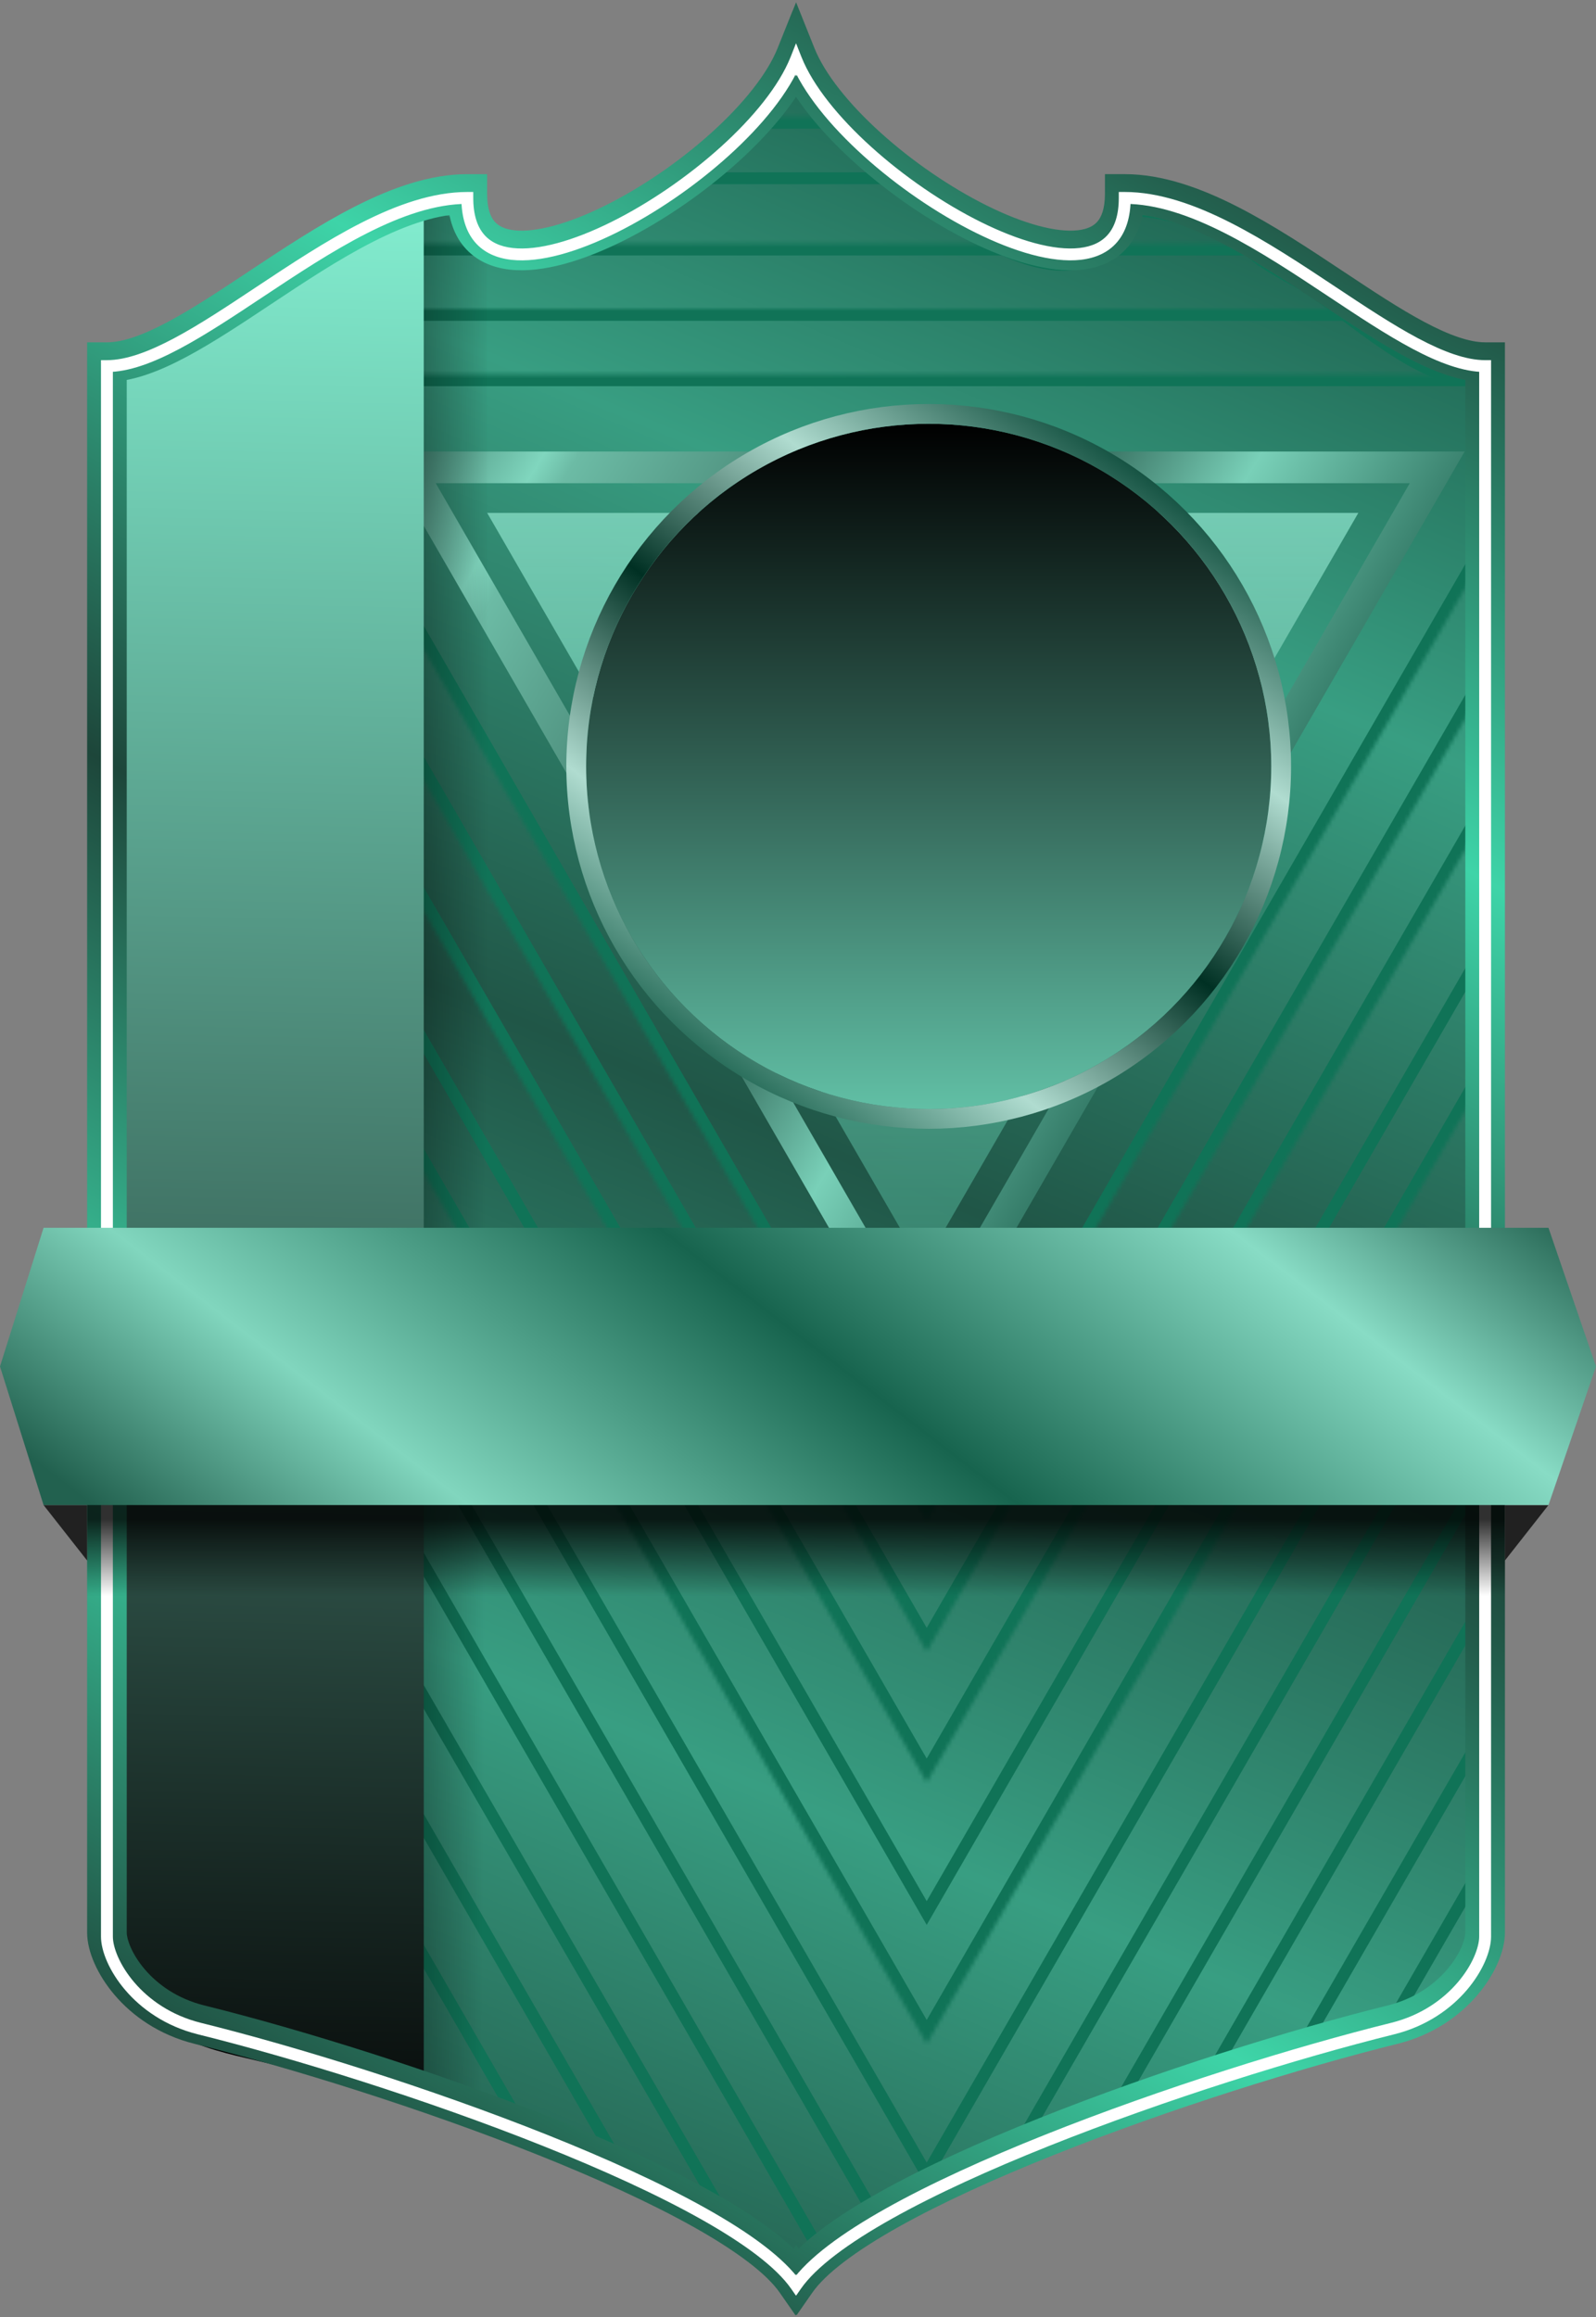 <svg width="403" height="585" viewBox="0 0 403 585" fill="none" xmlns="http://www.w3.org/2000/svg">
<rect x="0" y="0" width="403" height="585" fill="#808080" stroke="none"/>
<g id="VIP 2-2">
<path id="BACK" d="M200.5 17C187 50 121.5 83.5 118 52.5C84.5 55 57.5 93.5 27 93.5V481.563C27 508.011 46.423 513.656 56.135 516.362C99.837 528.542 177.53 556.381 200.191 579C226.088 553.945 304.86 526.802 341.009 516.362C364.317 509.402 375 504.183 375 481.563V94.5C343.5 86.5 306.5 52.5 284 52.5C282 85.5 215 50.5 200.5 17Z" fill="url(#paint0_linear_895_16344)"/>
<g id="Group 1">
<g id="Polygon 17">
<mask id="path-2-inside-1_895_16344" fill="white">
<path d="M66.857 94.5L234 384L374 141.513L374 94.5L66.857 94.5Z"/>
</mask>
<path d="M66.857 94.5L234 384L374 141.513L374 94.5L66.857 94.5Z" stroke="#107357" stroke-width="6" mask="url(#path-2-inside-1_895_16344)"/>
</g>
<g id="Polygon 18">
<mask id="path-3-inside-2_895_16344" fill="white">
<path d="M234 417L374 174.513L374 95C367.5 92.5 352 85.6 342 78L88.5 78L88.5 164.987L234 417Z"/>
</mask>
<path d="M234 417L374 174.513L374 95C367.5 92.5 352 85.6 342 78L88.5 78L88.5 164.987L234 417Z" stroke="#107357" stroke-width="6" mask="url(#path-3-inside-2_895_16344)"/>
</g>
<g id="Polygon 19">
<mask id="path-4-inside-3_895_16344" fill="white">
<path d="M98.323 215L234 450L373.719 208L373.527 94.5C363 91.5 352.5 85.4 345.5 80.5C330.5 70 317.304 64.945 316.5 61.5L98.323 61.5L98.323 215Z"/>
</mask>
<path d="M98.323 215L234 450L373.719 208L373.527 94.5C363 91.5 352.5 85.4 345.5 80.5C330.5 70 317.304 64.945 316.5 61.5L98.323 61.5L98.323 215Z" stroke="#107357" stroke-width="6" mask="url(#path-4-inside-3_895_16344)"/>
</g>
<path id="Polygon 20" d="M376.027 237L233.999 483L91.971 237L91.971 56C104.923 51.408 113.334 48.154 117.499 51C123.313 54.972 122.753 66.678 131.499 66.5C144.589 66.234 161.457 51.754 174.499 45L224.499 45" stroke="#107357" stroke-width="3"/>
<g id="Polygon 21">
<mask id="path-6-inside-4_895_16344" fill="white">
<path d="M87.643 262.5L234.001 516L374.73 272.25L374.73 94.5C350.001 97 323.001 51.5 283.501 51.5C274.501 88.5 222.502 41 210.001 29.5L191.001 29.5C178.604 46.148 128.001 84 116.501 51.5C104.001 46 98.11 58.069 91.501 57L87.643 262.5Z"/>
</mask>
<path d="M87.643 262.5L234.001 516L374.73 272.25L374.73 94.5C350.001 97 323.001 51.5 283.501 51.5C274.501 88.5 222.502 41 210.001 29.5L191.001 29.5C178.604 46.148 128.001 84 116.501 51.5C104.001 46 98.11 58.069 91.501 57L87.643 262.5Z" stroke="#107357" stroke-width="6" mask="url(#path-6-inside-4_895_16344)"/>
</g>
<path id="Polygon 22" d="M376.605 302L234 549L78.981 280.5" stroke="#107357" stroke-width="3"/>
<path id="Polygon 23" d="M374 339.514L255.362 545.001L222.5 562.082L95.436 342.001" stroke="#107357" stroke-width="3"/>
<path id="Polygon 24" d="M208.308 570.5L105 391.565M279.899 535.5L370.832 378" stroke="#107357" stroke-width="3"/>
<path id="Polygon 25" d="M105 425L186.657 566M303.859 527L373.719 406" stroke="#107357" stroke-width="3"/>
<path id="Polygon 26" d="M159.522 552L97 443.709M327.242 519.5L374.008 438.5" stroke="#107357" stroke-width="3"/>
<path id="Polygon 27" d="M376.605 467L350.913 511.5C296.844 527.9 229.5 551 200 576.5C193.6 567.7 153.412 549.167 134.118 541L29 358.93" stroke="#107357" stroke-width="3"/>
</g>
<path id="Polygon 10" d="M362.904 118L233 343L103.096 118L362.904 118Z" stroke="url(#paint1_linear_895_16344)" stroke-width="8"/>
<path id="Polygon 9" d="M233 320L123.015 129.5L342.985 129.5L233 320Z" fill="url(#paint2_linear_895_16344)"/>
<path id="icon bar" d="M27 484.581C27 511.186 50.308 516.865 61.962 519.588C79.173 523.609 100.778 529.327 123 535.999V56.755C116.813 56.153 110.193 52.444 104.5 54.499C98.034 56.833 92.43 64.862 84 61.999C78 78.499 63.6 93.499 27 93.499V484.581Z" fill="url(#paint3_linear_895_16344)"/>
<path id="icon bar_2" d="M27 481.563C27 508.011 46.423 513.656 56.135 516.362C70.478 520.359 88.482 526.043 107 532.676V50.5C50.5 71.5 76 76.5 27 93.5V481.563Z" fill="url(#paint4_linear_895_16344)"/>
<circle id="Ellipse 2" cx="234.5" cy="193.5" r="86.5" fill="url(#paint5_linear_895_16344)"/>
<circle id="Ellipse 3" cx="234.5" cy="193.5" r="89" stroke="url(#paint6_linear_895_16344)" stroke-width="5"/>
<path id="Union" d="M375.003 91.431H380.003V86.431H375.003V91.431ZM336.459 72.719L339.225 68.553L336.459 72.719ZM284.003 48.969V43.969H279.003V48.969H284.003ZM201.003 14L205.645 12.142L201.016 0.58L196.365 12.133L201.003 14ZM201.001 14.004L196.672 16.505L201.937 25.621L205.675 15.78L201.001 14.004ZM201 14.002L205.294 11.441L200.116 2.758L196.358 12.144L201 14.002ZM118 48.971H123V43.971H118V48.971ZM65.544 72.721L62.778 68.555H62.778L65.544 72.721ZM27 91.433V86.433H22V91.433H27ZM50.383 511.186L51.586 506.333L51.586 506.333L50.383 511.186ZM201 576.002L196.895 578.857L200.89 584.599L205.03 578.961L201 576.002ZM201.002 575.999L205.208 573.295L201.034 566.803L196.815 573.266L201.002 575.999ZM201.003 576L197.003 579L201.155 584.536L205.108 578.855L201.003 576ZM351.62 511.184L350.417 506.331L350.417 506.331L351.62 511.184ZM370.003 91.431V487.935H380.003V91.431H370.003ZM333.693 76.884C340.95 81.703 348.211 86.53 354.981 90.132C361.651 93.679 368.539 96.431 375.003 96.431V86.431C371.102 86.431 366.031 84.683 359.677 81.303C353.423 77.976 346.595 73.447 339.225 68.553L333.693 76.884ZM284.003 53.969C291.19 53.969 299.183 56.655 307.797 61.032C316.376 65.391 325.07 71.157 333.693 76.884L339.225 68.553C330.705 62.895 321.517 56.787 312.327 52.117C303.172 47.465 293.509 43.969 284.003 43.969V53.969ZM196.361 15.858C199.773 24.38 207.102 33.201 215.684 40.949C224.35 48.772 234.727 55.889 244.78 60.879C254.633 65.769 264.964 69.013 273.283 68.073C277.603 67.585 281.732 65.92 284.729 62.415C287.699 58.942 289.003 54.307 289.003 48.969H279.003C279.003 52.748 278.088 54.794 277.129 55.916C276.196 57.008 274.685 57.851 272.161 58.136C266.792 58.742 258.623 56.585 249.226 51.921C240.029 47.357 230.406 40.767 222.385 33.526C214.279 26.208 208.233 18.607 205.645 12.142L196.361 15.858ZM205.675 15.78C205.676 15.777 205.672 15.788 205.667 15.801C205.662 15.814 205.653 15.838 205.641 15.867L196.365 12.133C196.352 12.163 196.343 12.188 196.337 12.204C196.334 12.211 196.331 12.218 196.33 12.222C196.329 12.225 196.327 12.229 196.327 12.229L205.675 15.78ZM205.331 11.504C205.313 11.473 205.299 11.449 205.294 11.44C205.291 11.436 205.289 11.432 205.289 11.432C205.289 11.432 205.289 11.433 205.289 11.433C205.289 11.433 205.29 11.433 205.29 11.433C205.29 11.433 205.29 11.434 205.291 11.435C205.291 11.436 205.293 11.438 205.294 11.441L196.706 16.563C196.707 16.566 196.709 16.568 196.71 16.57C196.711 16.571 196.711 16.572 196.711 16.573C196.712 16.574 196.71 16.57 196.707 16.566C196.702 16.558 196.689 16.535 196.672 16.505L205.331 11.504ZM196.358 12.144C193.77 18.609 187.724 26.21 179.618 33.528C171.597 40.769 161.974 47.359 152.777 51.923C143.38 56.587 135.211 58.745 129.842 58.138C127.319 57.853 125.807 57.01 124.874 55.918C123.915 54.796 123 52.749 123 48.971H113C113 54.309 114.304 58.944 117.274 62.417C120.271 65.922 124.4 67.587 128.72 68.075C137.039 69.014 147.37 65.77 157.223 60.88C167.276 55.891 177.653 48.774 186.319 40.95C194.901 33.203 202.23 24.382 205.642 15.86L196.358 12.144ZM118 43.971C108.494 43.971 98.831 47.467 89.676 52.119C80.486 56.789 71.298 62.897 62.778 68.555L68.31 76.886C76.933 71.159 85.627 65.393 94.206 61.034C102.82 56.657 110.813 53.971 118 53.971V43.971ZM62.778 68.555C55.408 73.449 48.58 77.978 42.326 81.305C35.972 84.685 30.901 86.433 27 86.433V96.433C33.464 96.433 40.352 93.681 47.022 90.133C53.792 86.532 61.053 81.705 68.31 76.886L62.778 68.555ZM22 91.433V487.937H32V91.433H22ZM22 487.937C22 492.699 24.624 498.642 28.958 503.716C33.441 508.965 40.168 513.805 49.18 516.039L51.586 506.333C44.78 504.646 39.816 501.032 36.562 497.222C33.159 493.237 32 489.516 32 487.937H22ZM49.18 516.039C73.042 521.955 106.478 532.34 135.891 544.088C150.6 549.963 164.195 556.136 175.043 562.212C186.095 568.402 193.599 574.119 196.895 578.857L205.105 573.147C200.401 566.385 191.096 559.741 179.93 553.487C168.559 547.119 154.527 540.763 139.6 534.801C109.74 522.875 75.867 512.352 51.586 506.333L49.18 516.039ZM205.03 578.961C205.106 578.857 205.163 578.772 205.189 578.732L196.815 573.266C196.84 573.228 196.895 573.145 196.97 573.042L205.03 578.961ZM205.003 573C204.993 572.987 204.981 572.971 204.988 572.98C204.99 572.983 205.004 573.001 205.022 573.025C205.058 573.075 205.128 573.17 205.208 573.295L196.796 578.703C196.877 578.828 196.946 578.924 196.983 578.974C197.001 578.998 197.015 579.017 197.018 579.019C197.025 579.029 197.013 579.013 197.003 579L205.003 573ZM350.417 506.331C326.136 512.35 292.263 522.873 262.403 534.799C247.476 540.761 233.444 547.117 222.073 553.485C210.907 559.739 201.602 566.383 196.898 573.145L205.108 578.855C208.404 574.117 215.908 568.4 226.96 562.21C237.808 556.134 251.403 549.961 266.112 544.086C295.525 532.338 328.961 521.953 352.823 516.037L350.417 506.331ZM370.003 487.935C370.003 489.514 368.844 493.235 365.441 497.22C362.187 501.03 357.223 504.644 350.417 506.331L352.823 516.037C361.835 513.803 368.562 508.963 373.045 503.714C377.379 498.64 380.003 492.697 380.003 487.935H370.003Z" fill="url(#paint7_linear_895_16344)"/>
<path id="Union_2" d="M375.003 92.431H376.503V90.931H375.003V92.431ZM336.459 73.719L337.289 72.469L336.459 73.719ZM284.003 49.969V48.469H282.503V49.969H284.003ZM201.003 15L202.396 14.443L200.994 10.941L199.608 14.449L201.003 15ZM201.001 15.005L199.599 15.537L201.019 19.281L202.408 15.525L201.001 15.005ZM201 15.002L202.395 14.451L201.01 10.941L199.607 14.444L201 15.002ZM118 49.971H119.5V48.471H118V49.971ZM65.544 73.721L64.714 72.471L65.544 73.721ZM27 92.433V90.933H25.5V92.433H27ZM50.383 512.186L50.744 510.73H50.744L50.383 512.186ZM201 577.002L199.769 577.859L200.967 579.581L202.209 577.89L201 577.002ZM201.002 576.999L202.264 576.188L201.012 574.24L199.746 576.179L201.002 576.999ZM201.003 577L199.803 577.9L201.049 579.561L202.234 577.857L201.003 577ZM351.62 512.184L351.259 510.728H351.259L351.62 512.184ZM373.503 92.431V488.935H376.503V92.431H373.503ZM335.63 74.968C342.926 79.813 350.035 84.536 356.625 88.041C363.184 91.531 369.436 93.931 375.003 93.931V90.931C370.205 90.931 364.498 88.832 358.033 85.393C351.599 81.97 344.619 77.337 337.289 72.469L335.63 74.968ZM284.003 51.469C292.002 51.469 300.579 54.439 309.383 58.912C318.175 63.379 327.042 69.266 335.63 74.968L337.289 72.469C328.733 66.787 319.718 60.798 310.741 56.237C301.776 51.682 292.697 48.469 284.003 48.469V51.469ZM199.61 15.557C202.734 23.359 209.614 31.754 218.029 39.35C226.47 46.97 236.583 53.903 246.336 58.743C256.029 63.554 265.604 66.418 272.89 65.595C276.581 65.178 279.794 63.8 282.069 61.141C284.335 58.49 285.503 54.761 285.503 49.969H282.503C282.503 54.293 281.452 57.246 279.789 59.191C278.133 61.127 275.706 62.258 272.553 62.614C266.152 63.337 257.227 60.799 247.67 56.056C238.173 51.343 228.286 44.569 220.039 37.124C211.767 29.656 205.272 21.627 202.396 14.443L199.61 15.557ZM202.408 15.525C202.405 15.533 202.403 15.539 202.401 15.543C202.399 15.548 202.398 15.551 202.398 15.551L199.608 14.449C199.607 14.452 199.601 14.467 199.594 14.484L202.408 15.525ZM202.404 14.473C202.4 14.463 202.397 14.456 202.396 14.452C202.395 14.451 202.395 14.451 202.395 14.45C202.395 14.45 202.395 14.449 202.395 14.449C202.394 14.449 202.395 14.45 202.395 14.451L199.605 15.553C199.605 15.554 199.606 15.556 199.606 15.556C199.606 15.556 199.606 15.555 199.605 15.554C199.605 15.552 199.602 15.545 199.599 15.537L202.404 14.473ZM199.607 14.444C196.731 21.629 190.236 29.658 181.964 37.126C173.717 44.571 163.83 51.345 154.333 56.058C144.776 60.801 135.851 63.339 129.45 62.616C126.297 62.26 123.87 61.129 122.214 59.193C120.551 57.248 119.5 54.295 119.5 49.971H116.5C116.5 54.763 117.668 58.492 119.934 61.143C122.209 63.802 125.422 65.18 129.113 65.597C136.399 66.42 145.974 63.556 155.667 58.745C165.42 53.905 175.533 46.972 183.974 39.352C192.389 31.756 199.269 23.361 202.393 15.559L199.607 14.444ZM118 48.471C109.306 48.471 100.227 51.684 91.262 56.239C82.285 60.8 73.27 66.789 64.714 72.471L66.373 74.97C74.961 69.267 83.828 63.381 92.621 58.914C101.424 54.441 110.001 51.471 118 51.471V48.471ZM64.714 72.471C57.384 77.339 50.404 81.972 43.969 85.395C37.505 88.834 31.798 90.933 27 90.933V93.933C32.567 93.933 38.819 91.533 45.378 88.043C51.968 84.538 59.077 79.815 66.373 74.97L64.714 72.471ZM25.5 92.433V488.937H28.5V92.433H25.5ZM25.5 488.937C25.5 492.585 27.611 497.75 31.619 502.443C35.672 507.189 41.782 511.599 50.022 513.642L50.744 510.73C43.166 508.852 37.584 504.808 33.9 500.495C30.172 496.129 28.5 491.63 28.5 488.937H25.5ZM50.022 513.642C74.031 519.594 107.619 530.027 137.189 541.838C151.974 547.743 165.722 553.98 176.753 560.158C187.845 566.371 195.98 572.412 199.769 577.859L202.231 576.145C198.02 570.092 189.345 563.773 178.219 557.541C167.032 551.275 153.152 544.983 138.302 539.052C108.598 527.188 74.878 516.713 50.744 510.73L50.022 513.642ZM202.209 577.89C202.232 577.858 202.25 577.832 202.258 577.819L199.746 576.179C199.753 576.168 199.769 576.144 199.791 576.114L202.209 577.89ZM202.203 576.1C202.2 576.096 202.231 576.136 202.264 576.188L199.74 577.81C199.758 577.838 199.774 577.86 199.785 577.876C199.791 577.884 199.795 577.89 199.798 577.894C199.8 577.896 199.801 577.897 199.802 577.898C199.802 577.899 199.802 577.899 199.803 577.9C199.803 577.9 199.803 577.9 199.803 577.9C199.803 577.9 199.803 577.9 199.803 577.9L202.203 576.1ZM351.259 510.728C327.125 516.711 293.405 527.186 263.701 539.05C248.851 544.981 234.971 551.273 223.784 557.539C212.658 563.771 203.983 570.09 199.772 576.143L202.234 577.857C206.023 572.41 214.158 566.369 225.25 560.156C236.281 553.978 250.029 547.741 264.814 541.836C294.383 530.025 327.972 519.592 351.981 513.64L351.259 510.728ZM373.503 488.935C373.503 491.628 371.832 496.127 368.103 500.493C364.419 504.806 358.837 508.85 351.259 510.728L351.981 513.64C360.221 511.597 366.331 507.187 370.384 502.441C374.392 497.748 376.503 492.583 376.503 488.935H373.503Z" fill="white"/>
<path id="Vector 1" d="M22 380H11L22 394V380Z" fill="#212121"/>
<path id="Vector 2" d="M380 380H391L380 394V380Z" fill="#212121"/>
<rect id="Rectangle 3" x="22" y="349" width="358" height="54" fill="url(#paint8_linear_895_16344)"/>
<path id="Rectangle 1" d="M11 310H187H201H215H391L403 345L391 380H215H201H187H11L0 345L11 310Z" fill="url(#paint9_linear_895_16344)"/>
</g>
<defs>
<linearGradient id="paint0_linear_895_16344" x1="275" y1="-10.904" x2="39.799" y2="548.464" gradientUnits="userSpaceOnUse">
<stop stop-color="#165040"/>
<stop offset="0.25" stop-color="#389E82"/>
<stop offset="0.5" stop-color="#205647"/>
<stop offset="0.755" stop-color="#389E82"/>
<stop offset="1" stop-color="#205647"/>
</linearGradient>
<linearGradient id="paint1_linear_895_16344" x1="75" y1="91.5" x2="324.5" y2="242.5" gradientUnits="userSpaceOnUse">
<stop offset="0.047" stop-color="#134A3C"/>
<stop offset="0.224" stop-color="#80D6BE"/>
<stop offset="0.25" stop-color="#6CBBA5"/>
<stop offset="0.599" stop-color="#255548"/>
<stop offset="0.755" stop-color="#79D0B8"/>
<stop offset="1" stop-color="#155443"/>
</linearGradient>
<linearGradient id="paint2_linear_895_16344" x1="233" y1="320" x2="233" y2="66" gradientUnits="userSpaceOnUse">
<stop stop-color="#429880" stop-opacity="0.69"/>
<stop offset="0.802" stop-color="#79D0B8"/>
</linearGradient>
<linearGradient id="paint3_linear_895_16344" x1="-66.5" y1="270.499" x2="123.001" y2="271.335" gradientUnits="userSpaceOnUse">
<stop offset="0.7"/>
<stop offset="1" stop-opacity="0"/>
</linearGradient>
<linearGradient id="paint4_linear_895_16344" x1="44" y1="-2.649" x2="31.415" y2="549.3" gradientUnits="userSpaceOnUse">
<stop offset="0.026" stop-color="#8CFFDF"/>
<stop offset="1" stop-color="#040404"/>
</linearGradient>
<linearGradient id="paint5_linear_895_16344" x1="234.5" y1="107" x2="234.5" y2="280" gradientUnits="userSpaceOnUse">
<stop/>
<stop offset="1" stop-color="#61BFA5"/>
</linearGradient>
<linearGradient id="paint6_linear_895_16344" x1="292" y1="114" x2="174" y2="276.5" gradientUnits="userSpaceOnUse">
<stop stop-color="#00402F"/>
<stop offset="0.26" stop-color="#B0DCD0"/>
<stop offset="0.505" stop-color="#003023"/>
<stop offset="0.755" stop-color="#B0DCD0"/>
<stop offset="1" stop-color="#034F3A"/>
</linearGradient>
<linearGradient id="paint7_linear_895_16344" x1="60.903" y1="535.502" x2="342.812" y2="43.696" gradientUnits="userSpaceOnUse">
<stop stop-color="#1D463A"/>
<stop offset="0.245" stop-color="#3ED5A8"/>
<stop offset="0.495" stop-color="#1D463A"/>
<stop offset="0.755" stop-color="#3ED4A8"/>
<stop offset="1" stop-color="#1D463A"/>
</linearGradient>
<linearGradient id="paint8_linear_895_16344" x1="201" y1="349" x2="201" y2="403" gradientUnits="userSpaceOnUse">
<stop offset="0.641" stop-opacity="0.81"/>
<stop offset="1" stop-opacity="0"/>
</linearGradient>
<linearGradient id="paint9_linear_895_16344" x1="172.926" y1="495.076" x2="346.952" y2="268.932" gradientUnits="userSpaceOnUse">
<stop stop-color="#22614F"/>
<stop offset="0.203" stop-color="#81D6BE"/>
<stop offset="0.5" stop-color="#17644E"/>
<stop offset="0.807" stop-color="#88DCC5"/>
<stop offset="1" stop-color="#22614F"/>
</linearGradient>
</defs>
</svg>
